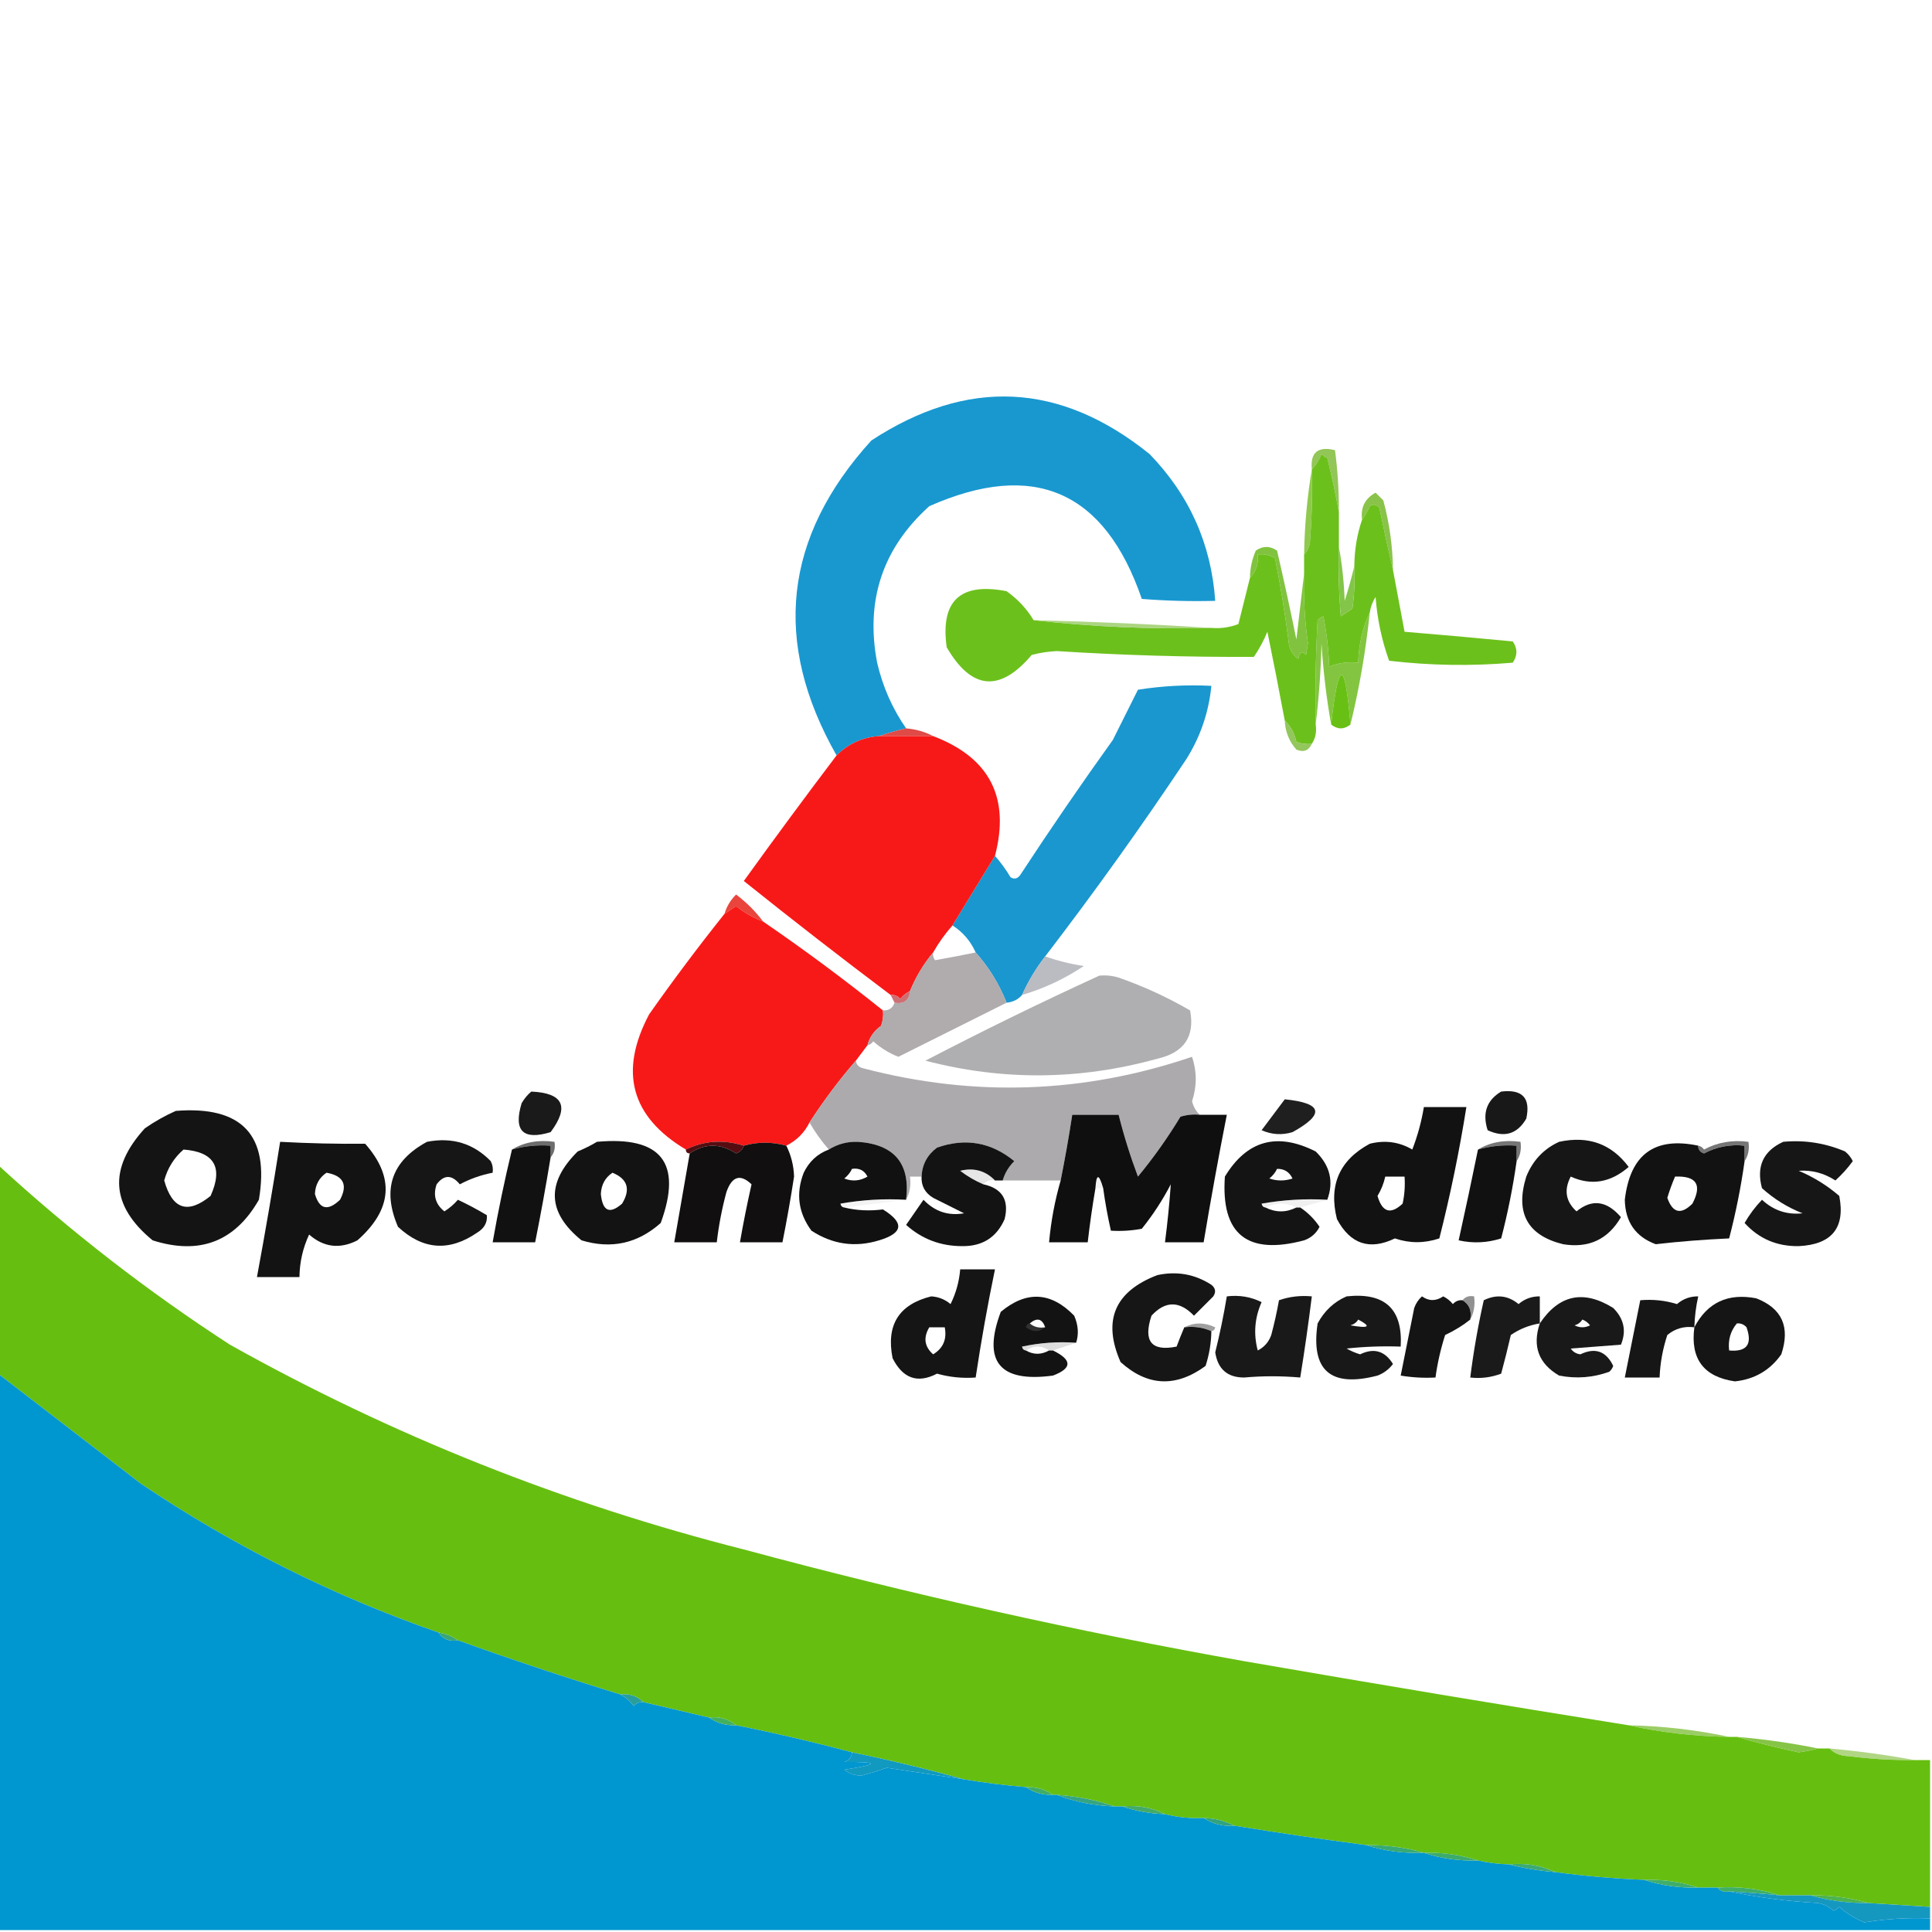 <?xml version="1.0" encoding="UTF-8"?>
<!DOCTYPE svg PUBLIC "-//W3C//DTD SVG 1.1//EN" "http://www.w3.org/Graphics/SVG/1.1/DTD/svg11.dtd">
<svg xmlns="http://www.w3.org/2000/svg" version="1.1" width="500px" height="500px" style="shape-rendering:geometricPrecision; text-rendering:geometricPrecision; image-rendering:optimizeQuality; fill-rule:evenodd; clip-rule:evenodd" xmlns:xlink="http://www.w3.org/1999/xlink">
<g><path style="opacity:1" fill="#1998d0" d="M 234.5,188.5 C 232.048,189.065 229.715,189.732 227.5,190.5C 223.199,190.818 219.532,192.485 216.5,195.5C 199.807,166.156 202.807,138.99 225.5,114C 250.39,97.723 274.39,98.889 297.5,117.5C 307.806,128.125 313.473,140.791 314.5,155.5C 308.158,155.666 301.825,155.5 295.5,155C 285.89,127.029 267.557,119.029 240.5,131C 228.43,141.875 223.93,155.375 227,171.5C 228.444,177.714 230.944,183.381 234.5,188.5 Z"/></g>
<g><path style="opacity:1" fill="#92c656" d="M 346.5,132.5 C 345.668,127.932 344.668,123.265 343.5,118.5C 342.914,118.291 342.414,117.957 342,117.5C 341.392,119.066 340.558,120.4 339.5,121.5C 339.062,117.092 341.062,115.425 345.5,116.5C 346.194,121.805 346.528,127.138 346.5,132.5 Z"/></g>
<g><path style="opacity:1" fill="#8ac34a" d="M 360.5,147.5 C 359.296,142.302 358.129,136.969 357,131.5C 356.282,130.549 355.449,130.383 354.5,131C 353.915,132.302 353.249,133.469 352.5,134.5C 352.079,131.343 353.245,129.01 356,127.5C 356.667,128.167 357.333,128.833 358,129.5C 359.594,135.399 360.428,141.399 360.5,147.5 Z"/></g>
<g><path style="opacity:1" fill="#8fc94d" d="M 339.5,121.5 C 339.666,127.842 339.5,134.175 339,140.5C 338.768,141.737 338.268,142.737 337.5,143.5C 337.626,135.972 338.293,128.639 339.5,121.5 Z"/></g>
<g><path style="opacity:1" fill="#81c33f" d="M 337.5,148.5 C 337.302,154.532 337.635,160.532 338.5,166.5C 338.333,167.5 338.167,168.5 338,169.5C 336.984,168.366 336.317,168.699 336,170.5C 334.474,169.455 333.641,167.955 333.5,166C 332.572,158.79 331.406,151.624 330,144.5C 328.644,143.62 327.144,143.286 325.5,143.5C 325.741,145.898 325.074,147.898 323.5,149.5C 323.523,147.073 324.023,144.74 325,142.5C 326.814,141.24 328.647,141.24 330.5,142.5C 332.272,150.129 333.939,157.796 335.5,165.5C 336.167,159.681 336.833,154.014 337.5,148.5 Z"/></g>
<g><path style="opacity:1" fill="#83c541" d="M 354.5,158.5 C 353.47,168.405 351.803,178.072 349.5,187.5C 348.079,170.417 346.413,170.417 344.5,187.5C 343.286,180.693 342.453,173.693 342,166.5C 341.829,173.679 341.329,180.679 340.5,187.5C 340.334,178.494 340.5,169.494 341,160.5C 341.414,160.043 341.914,159.709 342.5,159.5C 343.328,163.796 343.828,168.129 344,172.5C 346.381,171.565 348.881,171.232 351.5,171.5C 351.647,166.725 352.647,162.392 354.5,158.5 Z"/></g>
<g><path style="opacity:1" fill="#6cc01c" d="M 346.5,132.5 C 346.5,135.5 346.5,138.5 346.5,141.5C 346.334,147.509 346.501,153.509 347,159.5C 348,158.833 349,158.167 350,157.5C 350.499,153.848 350.665,150.182 350.5,146.5C 350.539,142.267 351.205,138.267 352.5,134.5C 353.249,133.469 353.915,132.302 354.5,131C 355.449,130.383 356.282,130.549 357,131.5C 358.129,136.969 359.296,142.302 360.5,147.5C 361.497,152.804 362.497,158.137 363.5,163.5C 372.841,164.267 382.175,165.1 391.5,166C 392.76,167.814 392.76,169.647 391.5,171.5C 380.862,172.421 370.196,172.254 359.5,171C 357.598,165.717 356.432,160.217 356,154.5C 355.209,155.745 354.709,157.078 354.5,158.5C 352.647,162.392 351.647,166.725 351.5,171.5C 348.881,171.232 346.381,171.565 344,172.5C 343.828,168.129 343.328,163.796 342.5,159.5C 341.914,159.709 341.414,160.043 341,160.5C 340.5,169.494 340.334,178.494 340.5,187.5C 340.784,189.415 340.451,191.081 339.5,192.5C 338.127,192.657 336.793,192.49 335.5,192C 335.011,189.791 334.011,187.958 332.5,186.5C 331.067,178.834 329.567,171.167 328,163.5C 327.054,165.788 325.887,167.955 324.5,170C 307.492,170.078 290.492,169.578 273.5,168.5C 271.291,168.604 269.124,168.937 267,169.5C 258.756,179.238 251.422,178.572 245,167.5C 243.336,155.499 248.503,150.666 260.5,153C 263.406,155.069 265.739,157.569 267.5,160.5C 282.63,162.233 297.963,162.9 313.5,162.5C 315.92,162.708 318.253,162.374 320.5,161.5C 321.505,157.466 322.505,153.466 323.5,149.5C 325.074,147.898 325.741,145.898 325.5,143.5C 327.144,143.286 328.644,143.62 330,144.5C 331.406,151.624 332.572,158.79 333.5,166C 333.641,167.955 334.474,169.455 336,170.5C 336.317,168.699 336.984,168.366 338,169.5C 338.167,168.5 338.333,167.5 338.5,166.5C 337.635,160.532 337.302,154.532 337.5,148.5C 337.5,146.833 337.5,145.167 337.5,143.5C 338.268,142.737 338.768,141.737 339,140.5C 339.5,134.175 339.666,127.842 339.5,121.5C 340.558,120.4 341.392,119.066 342,117.5C 342.414,117.957 342.914,118.291 343.5,118.5C 344.668,123.265 345.668,127.932 346.5,132.5 Z"/></g>
<g><path style="opacity:0.82" fill="#9acb67" d="M 267.5,160.5 C 283.003,160.878 298.336,161.545 313.5,162.5C 297.963,162.9 282.63,162.233 267.5,160.5 Z"/></g>
<g><path style="opacity:1" fill="#83c548" d="M 346.5,141.5 C 347.326,145.982 347.826,150.649 348,155.5C 348.973,152.421 349.806,149.421 350.5,146.5C 350.665,150.182 350.499,153.848 350,157.5C 349,158.167 348,158.833 347,159.5C 346.501,153.509 346.334,147.509 346.5,141.5 Z"/></g>
<g><path style="opacity:1" fill="#68c014" d="M 349.5,187.5 C 347.833,188.833 346.167,188.833 344.5,187.5C 346.413,170.417 348.079,170.417 349.5,187.5 Z"/></g>
<g><path style="opacity:1" fill="#1a97cf" d="M 270.5,247.5 C 268.11,250.566 266.11,253.9 264.5,257.5C 263.486,258.674 262.153,259.34 260.5,259.5C 258.582,254.657 255.916,250.323 252.5,246.5C 251.2,243.568 249.2,241.234 246.5,239.5C 250.198,233.48 253.865,227.48 257.5,221.5C 258.97,223.151 260.303,224.985 261.5,227C 262.449,227.617 263.282,227.451 264,226.5C 271.753,214.66 279.753,202.993 288,191.5C 290.167,187.167 292.333,182.833 294.5,178.5C 300.798,177.504 307.132,177.17 313.5,177.5C 312.834,184.331 310.667,190.664 307,196.5C 295.358,213.959 283.191,230.959 270.5,247.5 Z"/></g>
<g><path style="opacity:1" fill="#93c65c" d="M 332.5,186.5 C 334.011,187.958 335.011,189.791 335.5,192C 336.793,192.49 338.127,192.657 339.5,192.5C 338.686,194.273 337.352,194.773 335.5,194C 333.623,191.874 332.623,189.374 332.5,186.5 Z"/></g>
<g><path style="opacity:1" fill="#e04a47" d="M 234.5,188.5 C 237.067,188.721 239.401,189.388 241.5,190.5C 236.833,190.5 232.167,190.5 227.5,190.5C 229.715,189.732 232.048,189.065 234.5,188.5 Z"/></g>
<g><path style="opacity:1" fill="#f71918" d="M 227.5,190.5 C 232.167,190.5 236.833,190.5 241.5,190.5C 256.116,196.065 261.449,206.398 257.5,221.5C 253.865,227.48 250.198,233.48 246.5,239.5C 244.588,241.657 242.921,243.991 241.5,246.5C 239,249.494 237,252.827 235.5,256.5C 234.542,256.953 233.708,257.619 233,258.5C 232.329,257.748 231.496,257.414 230.5,257.5C 217.709,247.882 205.042,238.048 192.5,228C 200.387,217.048 208.387,206.215 216.5,195.5C 219.532,192.485 223.199,190.818 227.5,190.5 Z"/></g>
<g><path style="opacity:1" fill="#e9453c" d="M 197.5,238.5 C 194.966,237.542 192.633,236.208 190.5,234.5C 189.482,235.193 188.482,235.859 187.5,236.5C 188.048,234.606 189.048,232.94 190.5,231.5C 193.236,233.569 195.569,235.903 197.5,238.5 Z"/></g>
<g><path style="opacity:1" fill="#f71918" d="M 197.5,238.5 C 208.097,245.757 218.43,253.423 228.5,261.5C 228.657,262.873 228.49,264.207 228,265.5C 226.198,266.789 225.031,268.456 224.5,270.5C 223.5,271.833 222.5,273.167 221.5,274.5C 217.147,279.527 213.147,284.86 209.5,290.5C 208.167,293.167 206.167,295.167 203.5,296.5C 199.771,295.479 196.104,295.479 192.5,296.5C 187.241,294.85 182.241,295.183 177.5,297.5C 163.292,289.014 160.126,277.348 168,262.5C 174.277,253.586 180.777,244.92 187.5,236.5C 188.482,235.859 189.482,235.193 190.5,234.5C 192.633,236.208 194.966,237.542 197.5,238.5 Z"/></g>
<g><path style="opacity:0.996" fill="#b0abad" d="M 241.5,246.5 C 241.369,247.239 241.536,247.906 242,248.5C 245.603,247.865 249.103,247.198 252.5,246.5C 255.916,250.323 258.582,254.657 260.5,259.5C 251.259,264.121 241.925,268.787 232.5,273.5C 230.082,272.543 227.916,271.209 226,269.5C 225.617,270.056 225.117,270.389 224.5,270.5C 225.031,268.456 226.198,266.789 228,265.5C 228.49,264.207 228.657,262.873 228.5,261.5C 230.027,261.573 231.027,260.906 231.5,259.5C 233.973,259.912 235.306,258.912 235.5,256.5C 237,252.827 239,249.494 241.5,246.5 Z"/></g>
<g><path style="opacity:0.825" fill="#acafb4" d="M 270.5,247.5 C 273.628,248.632 276.962,249.465 280.5,250C 275.537,253.315 270.204,255.815 264.5,257.5C 266.11,253.9 268.11,250.566 270.5,247.5 Z"/></g>
<g><path style="opacity:0.997" fill="#afaeb0" d="M 284.5,252.5 C 286.199,252.34 287.866,252.506 289.5,253C 295.972,255.264 302.139,258.097 308,261.5C 309.274,268.257 306.441,272.424 299.5,274C 279.465,279.555 259.465,279.722 239.5,274.5C 254.321,266.783 269.321,259.45 284.5,252.5 Z"/></g>
<g><path style="opacity:1" fill="#ce6f74" d="M 235.5,256.5 C 235.306,258.912 233.973,259.912 231.5,259.5C 231.167,258.833 230.833,258.167 230.5,257.5C 231.496,257.414 232.329,257.748 233,258.5C 233.708,257.619 234.542,256.953 235.5,256.5 Z"/></g>
<g><path style="opacity:0.999" fill="#adaaad" d="M 310.5,288.5 C 308.801,288.34 307.134,288.506 305.5,289C 302.189,294.468 298.523,299.635 294.5,304.5C 292.52,299.241 290.853,293.907 289.5,288.5C 285.5,288.5 281.5,288.5 277.5,288.5C 276.628,294.191 275.628,299.858 274.5,305.5C 269.5,305.5 264.5,305.5 259.5,305.5C 260.048,303.606 261.048,301.94 262.5,300.5C 256.502,295.592 249.835,294.425 242.5,297C 239.976,298.883 238.642,301.383 238.5,304.5C 237.5,304.5 236.5,304.5 235.5,304.5C 235.795,306.735 235.461,308.735 234.5,310.5C 235.654,301.149 231.487,296.149 222,295.5C 219.256,295.41 216.756,296.077 214.5,297.5C 212.576,295.305 210.909,292.972 209.5,290.5C 213.147,284.86 217.147,279.527 221.5,274.5C 221.62,275.586 222.287,276.253 223.5,276.5C 252.192,283.999 280.525,282.999 308.5,273.5C 309.775,277.325 309.775,281.158 308.5,285C 308.862,286.434 309.528,287.601 310.5,288.5 Z"/></g>
<g><path style="opacity:0.998" fill="#1a1a1a" d="M 137.5,282.5 C 145.767,282.866 147.433,286.366 142.5,293C 135.333,295.167 132.833,292.667 135,285.5C 135.698,284.309 136.531,283.309 137.5,282.5 Z"/></g>
<g><path style="opacity:1" fill="#181818" d="M 388.5,282.5 C 394,281.831 396.167,284.165 395,289.5C 392.675,293.51 389.341,294.51 385,292.5C 383.581,288.082 384.748,284.749 388.5,282.5 Z"/></g>
<g><path style="opacity:0.999" fill="#1f1f1f" d="M 332.5,284.5 C 342.29,285.487 342.956,288.32 334.5,293C 331.773,293.818 329.106,293.652 326.5,292.5C 328.509,289.804 330.509,287.137 332.5,284.5 Z"/></g>
<g><path style="opacity:0.999" fill="#121212" d="M 368.5,286.5 C 372.167,286.5 375.833,286.5 379.5,286.5C 377.679,297.938 375.346,309.272 372.5,320.5C 368.62,321.795 364.786,321.795 361,320.5C 354.465,323.655 349.465,321.989 346,315.5C 343.805,306.736 346.639,300.236 354.5,296C 358.444,295.01 362.111,295.51 365.5,297.5C 366.88,293.931 367.88,290.264 368.5,286.5 Z M 358.5,304.5 C 360.167,304.5 361.833,304.5 363.5,304.5C 363.663,306.857 363.497,309.19 363,311.5C 359.882,314.407 357.715,313.74 356.5,309.5C 357.456,307.925 358.123,306.258 358.5,304.5 Z"/></g>
<g><path style="opacity:1" fill="#141414" d="M 45.5,287.5 C 62.65,286.144 69.817,293.81 67,310.5C 60.784,321.358 51.618,324.858 39.5,321C 28.646,312.082 27.98,302.416 37.5,292C 40.099,290.205 42.766,288.705 45.5,287.5 Z M 47.5,297.5 C 55.478,298.117 57.812,302.117 54.5,309.5C 48.583,314.31 44.583,312.976 42.5,305.5C 43.371,302.304 45.038,299.637 47.5,297.5 Z"/></g>
<g><path style="opacity:1" fill="#0f0f0f" d="M 310.5,288.5 C 312.833,288.5 315.167,288.5 317.5,288.5C 315.341,299.47 313.341,310.47 311.5,321.5C 308.167,321.5 304.833,321.5 301.5,321.5C 302.15,316.463 302.65,311.463 303,306.5C 300.873,310.589 298.373,314.423 295.5,318C 292.854,318.497 290.187,318.664 287.5,318.5C 286.674,314.864 286.008,311.197 285.5,307.5C 284.404,303.711 283.737,303.711 283.5,307.5C 282.704,312.147 282.037,316.814 281.5,321.5C 278.167,321.5 274.833,321.5 271.5,321.5C 271.992,316.041 272.992,310.708 274.5,305.5C 275.628,299.858 276.628,294.191 277.5,288.5C 281.5,288.5 285.5,288.5 289.5,288.5C 290.853,293.907 292.52,299.241 294.5,304.5C 298.523,299.635 302.189,294.468 305.5,289C 307.134,288.506 308.801,288.34 310.5,288.5 Z"/></g>
<g><path style="opacity:1" fill="#131313" d="M 72.5,295.5 C 79.925,295.902 87.258,296.069 94.5,296C 102.187,304.692 101.521,313.026 92.5,321C 87.951,323.317 83.785,322.817 80,319.5C 78.378,322.987 77.545,326.654 77.5,330.5C 73.833,330.5 70.167,330.5 66.5,330.5C 68.658,318.866 70.658,307.199 72.5,295.5 Z M 84.5,303.5 C 88.89,304.279 90.056,306.613 88,310.5C 84.841,313.501 82.674,313.001 81.5,309C 81.613,306.601 82.613,304.768 84.5,303.5 Z"/></g>
<g><path style="opacity:1" fill="#161616" d="M 110.5,295.5 C 117.016,294.237 122.516,295.904 127,300.5C 127.483,301.448 127.649,302.448 127.5,303.5C 124.523,304.071 121.69,305.071 119,306.5C 116.916,303.967 114.916,303.967 113,306.5C 112.031,309.328 112.697,311.662 115,313.5C 116.314,312.687 117.481,311.687 118.5,310.5C 121.079,311.706 123.579,313.039 126,314.5C 126.163,316.387 125.329,317.887 123.5,319C 116.262,323.982 109.429,323.482 103,317.5C 98.829,307.821 101.329,300.488 110.5,295.5 Z"/></g>
<g><path style="opacity:0.808" fill="#4a4a4a" d="M 142.5,299.5 C 142.5,298.5 142.5,297.5 142.5,296.5C 139.061,296.253 135.728,296.586 132.5,297.5C 135.684,295.586 139.351,294.92 143.5,295.5C 143.768,297.099 143.434,298.432 142.5,299.5 Z"/></g>
<g><path style="opacity:0.999" fill="#131313" d="M 154.5,295.5 C 171.16,293.978 176.66,300.978 171,316.5C 165.025,321.829 158.191,323.329 150.5,321C 141.63,313.804 141.297,306.137 149.5,298C 151.315,297.243 152.981,296.41 154.5,295.5 Z M 158.5,303.5 C 162.422,305.101 163.255,307.768 161,311.5C 157.775,314.313 155.942,313.48 155.5,309C 155.613,306.601 156.613,304.768 158.5,303.5 Z"/></g>
<g><path style="opacity:1" fill="#560d12" d="M 192.5,296.5 C 192.189,297.478 191.522,298.145 190.5,298.5C 186.427,295.86 182.427,295.86 178.5,298.5C 177.833,298.5 177.5,298.167 177.5,297.5C 182.241,295.183 187.241,294.85 192.5,296.5 Z"/></g>
<g><path style="opacity:1" fill="#111111" d="M 234.5,310.5 C 228.794,310.171 223.128,310.505 217.5,311.5C 217.624,312.107 217.957,312.44 218.5,312.5C 221.675,313.276 225.008,313.443 228.5,313C 234.1,316.457 233.767,319.123 227.5,321C 221.309,322.897 215.476,322.064 210,318.5C 206.591,313.863 205.924,308.863 208,303.5C 209.406,300.591 211.572,298.591 214.5,297.5C 216.756,296.077 219.256,295.41 222,295.5C 231.487,296.149 235.654,301.149 234.5,310.5 Z M 220.5,302.5 C 222.346,302.222 223.68,302.889 224.5,304.5C 222.579,305.641 220.579,305.808 218.5,305C 219.381,304.292 220.047,303.458 220.5,302.5 Z"/></g>
<g><path style="opacity:1" fill="#131313" d="M 259.5,305.5 C 258.833,305.5 258.167,305.5 257.5,305.5C 255.034,302.969 252.034,302.136 248.5,303C 250.364,304.431 252.364,305.597 254.5,306.5C 259.369,307.562 261.202,310.562 260,315.5C 257.924,320.229 254.257,322.562 249,322.5C 243.419,322.496 238.586,320.663 234.5,317C 236,314.833 237.5,312.667 239,310.5C 241.912,313.544 245.412,314.711 249.5,314C 246.869,312.673 244.202,311.34 241.5,310C 239.393,308.736 238.393,306.903 238.5,304.5C 238.642,301.383 239.976,298.883 242.5,297C 249.835,294.425 256.502,295.592 262.5,300.5C 261.048,301.94 260.048,303.606 259.5,305.5 Z"/></g>
<g><path style="opacity:1" fill="#141414" d="M 343.5,310.5 C 337.794,310.171 332.128,310.505 326.5,311.5C 326.624,312.107 326.957,312.44 327.5,312.5C 330.167,313.833 332.833,313.833 335.5,312.5C 335.833,312.5 336.167,312.5 336.5,312.5C 338.479,313.812 340.145,315.479 341.5,317.5C 340.636,319.197 339.303,320.363 337.5,321C 322.774,324.923 315.941,319.423 317,304.5C 322.689,295.116 330.522,292.95 340.5,298C 344.225,301.642 345.225,305.809 343.5,310.5 Z M 330.5,302.5 C 332.359,302.461 333.692,303.294 334.5,305C 332.5,305.667 330.5,305.667 328.5,305C 329.381,304.292 330.047,303.458 330.5,302.5 Z"/></g>
<g><path style="opacity:0.758" fill="#4b4b4b" d="M 392.5,300.5 C 392.5,299.167 392.5,297.833 392.5,296.5C 389.061,296.253 385.728,296.586 382.5,297.5C 385.684,295.586 389.351,294.92 393.5,295.5C 393.784,297.415 393.451,299.081 392.5,300.5 Z"/></g>
<g><path style="opacity:1" fill="#161616" d="M 403.5,295.5 C 411.051,293.863 417.051,296.03 421.5,302C 416.809,306.075 411.809,306.909 406.5,304.5C 404.699,307.952 405.199,310.952 408,313.5C 411.997,310.229 415.83,310.729 419.5,315C 416.163,320.76 411.163,323.093 404.5,322C 395.26,319.698 392.093,313.865 395,304.5C 396.688,300.315 399.521,297.315 403.5,295.5 Z"/></g>
<g><path style="opacity:1" fill="#121212" d="M 439.5,296.5 C 439.47,297.497 439.97,298.164 441,298.5C 444.276,296.773 447.776,296.106 451.5,296.5C 451.5,297.833 451.5,299.167 451.5,300.5C 450.551,307.243 449.218,313.91 447.5,320.5C 440.959,320.797 434.626,321.297 428.5,322C 423.27,320.065 420.603,316.232 420.5,310.5C 421.866,298.775 428.199,294.109 439.5,296.5 Z M 433.5,304.5 C 439.053,304.276 440.553,306.609 438,311.5C 435.048,314.442 432.881,313.942 431.5,310C 432.077,308.1 432.744,306.267 433.5,304.5 Z"/></g>
<g><path style="opacity:0.757" fill="#4b4b4b" d="M 451.5,300.5 C 451.5,299.167 451.5,297.833 451.5,296.5C 447.776,296.106 444.276,296.773 441,298.5C 439.97,298.164 439.47,297.497 439.5,296.5C 440.117,296.611 440.617,296.944 441,297.5C 444.494,295.623 448.327,294.956 452.5,295.5C 452.784,297.415 452.451,299.081 451.5,300.5 Z"/></g>
<g><path style="opacity:0.999" fill="#161616" d="M 461.5,295.5 C 467.072,294.99 472.405,295.823 477.5,298C 478.357,298.689 479.023,299.522 479.5,300.5C 478.162,302.337 476.662,304.003 475,305.5C 472.046,303.592 468.88,302.758 465.5,303C 469.342,304.614 472.842,306.781 476,309.5C 477.603,317.745 474.103,322.079 465.5,322.5C 459.853,322.577 455.187,320.577 451.5,316.5C 452.757,314.321 454.257,312.321 456,310.5C 458.994,313.276 462.494,314.442 466.5,314C 462.614,312.473 459.114,310.306 456,307.5C 454.486,301.877 456.319,297.877 461.5,295.5 Z"/></g>
<g><path style="opacity:0.999" fill="#111111" d="M 142.5,299.5 C 141.295,306.858 139.962,314.191 138.5,321.5C 134.833,321.5 131.167,321.5 127.5,321.5C 128.912,313.44 130.579,305.44 132.5,297.5C 135.728,296.586 139.061,296.253 142.5,296.5C 142.5,297.5 142.5,298.5 142.5,299.5 Z"/></g>
<g><path style="opacity:0.999" fill="#110f0f" d="M 203.5,296.5 C 204.743,298.997 205.41,301.664 205.5,304.5C 204.626,310.202 203.626,315.869 202.5,321.5C 198.833,321.5 195.167,321.5 191.5,321.5C 192.372,316.474 193.372,311.474 194.5,306.5C 191.598,303.738 189.431,304.405 188,308.5C 186.843,312.782 186.01,317.116 185.5,321.5C 181.833,321.5 178.167,321.5 174.5,321.5C 175.834,313.826 177.167,306.16 178.5,298.5C 182.427,295.86 186.427,295.86 190.5,298.5C 191.522,298.145 192.189,297.478 192.5,296.5C 196.104,295.479 199.771,295.479 203.5,296.5 Z"/></g>
<g><path style="opacity:0.999" fill="#111111" d="M 392.5,300.5 C 391.551,307.243 390.218,313.91 388.5,320.5C 384.878,321.659 381.211,321.825 377.5,321C 379.227,313.201 380.893,305.367 382.5,297.5C 385.728,296.586 389.061,296.253 392.5,296.5C 392.5,297.833 392.5,299.167 392.5,300.5 Z"/></g>
<g><path style="opacity:0.268" fill="#a1a1a1" d="M 257.5,305.5 C 256.209,305.263 255.209,305.596 254.5,306.5C 252.364,305.597 250.364,304.431 248.5,303C 252.034,302.136 255.034,302.969 257.5,305.5 Z"/></g>
<g><path style="opacity:0.169" fill="#bcbcbc" d="M 285.5,307.5 C 284.833,307.5 284.167,307.5 283.5,307.5C 283.737,303.711 284.404,303.711 285.5,307.5 Z"/></g>
<g><path style="opacity:0.121" fill="#a3a3a3" d="M 234.5,310.5 C 229.167,311.167 223.833,311.833 218.5,312.5C 217.957,312.44 217.624,312.107 217.5,311.5C 223.128,310.505 228.794,310.171 234.5,310.5 Z"/></g>
<g><path style="opacity:0.159" fill="#a1a1a1" d="M 343.5,310.5 C 341.167,311.167 338.833,311.833 336.5,312.5C 336.167,312.5 335.833,312.5 335.5,312.5C 332.833,311.167 330.167,311.167 327.5,312.5C 326.957,312.44 326.624,312.107 326.5,311.5C 332.128,310.505 337.794,310.171 343.5,310.5 Z"/></g>
<g><path style="opacity:1" fill="#66bf10" d="M -0.5,301.5 C 18.205,318.684 38.205,334.184 59.5,348C 101.45,371.469 145.784,389.136 192.5,401C 235.413,412.562 278.747,422.228 322.5,430C 355.604,435.74 388.604,441.24 421.5,446.5C 429.929,448.363 438.595,449.363 447.5,449.5C 448.167,449.5 448.833,449.5 449.5,449.5C 454.677,450.994 460.011,452.327 465.5,453.5C 467.207,453.272 468.874,452.938 470.5,452.5C 471.5,452.5 472.5,452.5 473.5,452.5C 474.694,453.777 476.36,454.444 478.5,454.5C 484.146,455.221 489.813,455.554 495.5,455.5C 496.833,455.5 498.167,455.5 499.5,455.5C 499.5,468.167 499.5,480.833 499.5,493.5C 494.167,493.167 488.833,492.833 483.5,492.5C 478.731,491.111 473.731,490.444 468.5,490.5C 465.833,490.5 463.167,490.5 460.5,490.5C 455.432,488.822 450.098,488.156 444.5,488.5C 442.833,488.5 441.167,488.5 439.5,488.5C 435.081,487.028 430.414,486.362 425.5,486.5C 417.792,486.193 410.125,485.526 402.5,484.5C 398.817,482.75 394.817,482.083 390.5,482.5C 387.794,482.425 385.127,482.092 382.5,481.5C 378.081,480.028 373.414,479.362 368.5,479.5C 363.731,478.111 358.731,477.444 353.5,477.5C 342.14,475.997 330.807,474.33 319.5,472.5C 317.095,471.232 314.428,470.565 311.5,470.5C 308.098,470.658 304.764,470.324 301.5,469.5C 298.155,467.783 294.489,467.116 290.5,467.5C 289.833,467.5 289.167,467.5 288.5,467.5C 283.752,465.862 278.752,464.862 273.5,464.5C 273.167,464.5 272.833,464.5 272.5,464.5C 270.485,463.076 268.152,462.41 265.5,462.5C 260.137,462.051 254.804,461.384 249.5,460.5C 240.018,457.856 230.352,455.523 220.5,453.5C 210.463,450.822 200.463,448.489 190.5,446.5C 188.562,444.837 186.228,444.171 183.5,444.5C 177.835,443.168 172.169,441.834 166.5,440.5C 164.898,438.926 162.898,438.259 160.5,438.5C 146.303,434.125 132.303,429.458 118.5,424.5C 117.07,423.463 115.403,422.796 113.5,422.5C 86.213,413.009 60.547,400.175 36.5,384C 24.137,374.491 11.803,364.991 -0.5,355.5C -0.5,337.5 -0.5,319.5 -0.5,301.5 Z"/></g>
<g><path style="opacity:0.999" fill="#151515" d="M 248.5,328.5 C 251.5,328.5 254.5,328.5 257.5,328.5C 255.576,337.785 253.91,347.118 252.5,356.5C 249.091,356.751 245.758,356.417 242.5,355.5C 237.498,358.11 233.665,356.776 231,351.5C 229.289,342.908 232.623,337.575 241,335.5C 242.895,335.615 244.562,336.282 246,337.5C 247.396,334.702 248.23,331.702 248.5,328.5 Z M 240.5,343.5 C 241.833,343.5 243.167,343.5 244.5,343.5C 245.093,346.596 244.093,348.929 241.5,350.5C 239.239,348.516 238.906,346.183 240.5,343.5 Z"/></g>
<g><path style="opacity:0.999" fill="#161616" d="M 306.5,343.5 C 309.059,343.198 311.393,343.532 313.5,344.5C 313.453,347.568 312.953,350.568 312,353.5C 304.308,359.129 296.975,358.796 290,352.5C 285.288,341.751 288.454,334.251 299.5,330C 304.561,328.911 309.228,329.744 313.5,332.5C 314.583,333.365 314.749,334.365 314,335.5C 312.333,337.167 310.667,338.833 309,340.5C 305.254,336.607 301.588,336.607 298,340.5C 295.817,347.134 297.984,349.801 304.5,348.5C 305.17,346.709 305.837,345.042 306.5,343.5 Z"/></g>
<g><path style="opacity:0.999" fill="#131313" d="M 278.5,347.5 C 273.786,347.173 269.12,347.507 264.5,348.5C 264.624,349.107 264.957,349.44 265.5,349.5C 267.451,350.641 269.451,350.641 271.5,349.5C 271.833,349.5 272.167,349.5 272.5,349.5C 277.509,351.941 277.509,354.108 272.5,356C 258.683,357.862 254.183,352.362 259,339.5C 265.658,333.976 271.991,334.309 278,340.5C 279.06,342.95 279.227,345.283 278.5,347.5 Z M 270.5,343.5 C 268.901,343.768 267.568,343.434 266.5,342.5C 268.375,340.922 269.708,341.255 270.5,343.5 Z"/></g>
<g><path style="opacity:0.999" fill="#191919" d="M 317.5,335.5 C 320.722,335.108 323.722,335.608 326.5,337C 324.705,341.06 324.372,345.227 325.5,349.5C 327.197,348.636 328.363,347.303 329,345.5C 329.794,342.529 330.461,339.529 331,336.5C 333.719,335.556 336.552,335.223 339.5,335.5C 338.63,342.518 337.63,349.518 336.5,356.5C 331.579,356.073 326.745,356.073 322,356.5C 317.675,356.511 315.175,354.345 314.5,350C 315.694,345.196 316.694,340.363 317.5,335.5 Z"/></g>
<g><path style="opacity:0.999" fill="#181818" d="M 348.5,335.5 C 358.405,334.423 363.071,338.756 362.5,348.5C 357.821,348.334 353.155,348.501 348.5,349C 349.609,349.638 350.775,350.138 352,350.5C 355.568,348.768 358.401,349.601 360.5,353C 359.449,354.385 358.116,355.385 356.5,356C 344.35,359.174 339.184,354.674 341,342.5C 342.767,339.228 345.267,336.895 348.5,335.5 Z M 351.5,341.5 C 354.99,343.336 354.323,343.836 349.5,343C 350.416,342.722 351.082,342.222 351.5,341.5 Z"/></g>
<g><path style="opacity:0.998" fill="#141414" d="M 378.5,336.5 C 380.256,337.552 380.923,339.219 380.5,341.5C 378.592,343.024 376.425,344.357 374,345.5C 372.846,349.104 372.013,352.771 371.5,356.5C 368.482,356.665 365.482,356.498 362.5,356C 363.658,350.209 364.825,344.376 366,338.5C 366.419,337.328 367.085,336.328 368,335.5C 369.796,336.767 371.629,336.767 373.5,335.5C 374.478,335.977 375.311,336.643 376,337.5C 376.671,336.748 377.504,336.414 378.5,336.5 Z"/></g>
<g><path style="opacity:0.998" fill="#1a1a1a" d="M 398.5,342.5 C 395.755,342.945 393.255,343.945 391,345.5C 390.229,348.859 389.395,352.192 388.5,355.5C 385.914,356.48 383.247,356.813 380.5,356.5C 381.344,349.787 382.511,343.12 384,336.5C 387.275,334.909 390.275,335.242 393,337.5C 394.584,336.139 396.418,335.472 398.5,335.5C 398.5,337.833 398.5,340.167 398.5,342.5 Z"/></g>
<g><path style="opacity:0.999" fill="#191919" d="M 398.5,342.5 C 403.485,335.056 409.818,333.723 417.5,338.5C 420.291,341.29 420.958,344.457 419.5,348C 415.167,348.333 410.833,348.667 406.5,349C 407.108,349.87 407.941,350.37 409,350.5C 412.825,348.665 415.659,349.665 417.5,353.5C 417.291,354.086 416.957,354.586 416.5,355C 412.289,356.534 407.956,356.867 403.5,356C 398.187,352.897 396.52,348.397 398.5,342.5 Z M 409.5,341.5 C 410.289,341.783 410.956,342.283 411.5,343C 410.167,343.667 408.833,343.667 407.5,343C 408.416,342.722 409.082,342.222 409.5,341.5 Z"/></g>
<g><path style="opacity:0.997" fill="#161616" d="M 438.5,343.5 C 435.843,343.162 433.51,343.829 431.5,345.5C 430.319,349.072 429.652,352.738 429.5,356.5C 426.5,356.5 423.5,356.5 420.5,356.5C 421.833,349.833 423.167,343.167 424.5,336.5C 427.777,336.216 430.943,336.549 434,337.5C 435.584,336.139 437.418,335.472 439.5,335.5C 438.908,338.127 438.575,340.794 438.5,343.5 Z"/></g>
<g><path style="opacity:0.999" fill="#151515" d="M 438.5,343.5 C 441.841,337.094 447.175,334.594 454.5,336C 461.187,338.581 463.354,343.414 461,350.5C 458.098,354.621 454.098,356.954 449,357.5C 440.911,356.336 437.411,351.669 438.5,343.5 Z M 449.5,342.5 C 450.496,342.414 451.329,342.748 452,343.5C 453.568,347.917 452.068,349.917 447.5,349.5C 447.185,346.789 447.852,344.456 449.5,342.5 Z"/></g>
<g><path style="opacity:0.678" fill="#5d5d5d" d="M 378.5,336.5 C 379.209,335.596 380.209,335.263 381.5,335.5C 381.795,337.735 381.461,339.735 380.5,341.5C 380.923,339.219 380.256,337.552 378.5,336.5 Z"/></g>
<g><path style="opacity:0.589" fill="#5d5d5d" d="M 306.5,343.5 C 309.024,342.2 311.691,342.2 314.5,343.5C 314.376,344.107 314.043,344.44 313.5,344.5C 311.393,343.532 309.059,343.198 306.5,343.5 Z"/></g>
<g><path style="opacity:0.255" fill="#8c8c8c" d="M 266.5,342.5 C 267.568,343.434 268.901,343.768 270.5,343.5C 268.965,344.788 267.299,344.788 265.5,343.5C 265.624,342.893 265.957,342.56 266.5,342.5 Z"/></g>
<g><path style="opacity:0.296" fill="#8e8e8e" d="M 278.5,347.5 C 276.5,348.167 274.5,348.833 272.5,349.5C 272.167,349.5 271.833,349.5 271.5,349.5C 269.5,348.167 267.5,348.167 265.5,349.5C 264.957,349.44 264.624,349.107 264.5,348.5C 269.12,347.507 273.786,347.173 278.5,347.5 Z"/></g>
<g><path style="opacity:1" fill="#0096d0" d="M -0.5,355.5 C 11.803,364.991 24.137,374.491 36.5,384C 60.547,400.175 86.213,413.009 113.5,422.5C 114.635,424.213 116.302,424.88 118.5,424.5C 132.303,429.458 146.303,434.125 160.5,438.5C 161.848,439.186 163.015,440.186 164,441.5C 164.671,440.748 165.504,440.414 166.5,440.5C 172.169,441.834 177.835,443.168 183.5,444.5C 185.515,445.924 187.848,446.59 190.5,446.5C 200.463,448.489 210.463,450.822 220.5,453.5C 220.423,454.75 219.756,455.583 218.5,456C 227.664,455.923 227.664,456.59 218.5,458C 219.772,459.046 221.272,459.546 223,459.5C 225.194,458.921 227.36,458.254 229.5,457.5C 236.183,458.506 242.85,459.506 249.5,460.5C 254.804,461.384 260.137,462.051 265.5,462.5C 267.515,463.924 269.848,464.59 272.5,464.5C 272.833,464.5 273.167,464.5 273.5,464.5C 278.205,466.322 283.205,467.322 288.5,467.5C 289.167,467.5 289.833,467.5 290.5,467.5C 293.946,468.687 297.613,469.354 301.5,469.5C 304.764,470.324 308.098,470.658 311.5,470.5C 313.838,472.04 316.505,472.706 319.5,472.5C 330.807,474.33 342.14,475.997 353.5,477.5C 358.25,479.031 363.25,479.698 368.5,479.5C 372.919,480.972 377.586,481.638 382.5,481.5C 385.127,482.092 387.794,482.425 390.5,482.5C 394.316,483.482 398.316,484.149 402.5,484.5C 410.125,485.526 417.792,486.193 425.5,486.5C 429.919,487.972 434.586,488.638 439.5,488.5C 441.167,488.5 442.833,488.5 444.5,488.5C 445.209,489.404 446.209,489.737 447.5,489.5C 454.944,491.072 462.611,492.072 470.5,492.5C 472.044,492.79 473.377,493.456 474.5,494.5C 475.086,494.291 475.586,493.957 476,493.5C 477.879,495.195 480.046,496.528 482.5,497.5C 488.125,496.592 493.792,496.258 499.5,496.5C 499.5,497.5 499.5,498.5 499.5,499.5C 332.833,499.5 166.167,499.5 -0.5,499.5C -0.5,451.5 -0.5,403.5 -0.5,355.5 Z"/></g>
<g><path style="opacity:1" fill="#3ba676" d="M 113.5,422.5 C 115.403,422.796 117.07,423.463 118.5,424.5C 116.302,424.88 114.635,424.213 113.5,422.5 Z"/></g>
<g><path style="opacity:1" fill="#2a9e9b" d="M 160.5,438.5 C 162.898,438.259 164.898,438.926 166.5,440.5C 165.504,440.414 164.671,440.748 164,441.5C 163.015,440.186 161.848,439.186 160.5,438.5 Z"/></g>
<g><path style="opacity:1" fill="#44b05f" d="M 183.5,444.5 C 186.228,444.171 188.562,444.837 190.5,446.5C 187.848,446.59 185.515,445.924 183.5,444.5 Z"/></g>
<g><path style="opacity:0.824" fill="#85c244" d="M 421.5,446.5 C 430.397,446.697 439.064,447.697 447.5,449.5C 438.595,449.363 429.929,448.363 421.5,446.5 Z"/></g>
<g><path style="opacity:1" fill="#86c447" d="M 449.5,449.5 C 456.692,450.105 463.692,451.105 470.5,452.5C 468.874,452.938 467.207,453.272 465.5,453.5C 460.011,452.327 454.677,450.994 449.5,449.5 Z"/></g>
<g><path style="opacity:0.702" fill="#8fc550" d="M 473.5,452.5 C 481.013,453.188 488.346,454.188 495.5,455.5C 489.813,455.554 484.146,455.221 478.5,454.5C 476.36,454.444 474.694,453.777 473.5,452.5 Z"/></g>
<g><path style="opacity:1" fill="#1199c0" d="M 220.5,453.5 C 230.352,455.523 240.018,457.856 249.5,460.5C 242.85,459.506 236.183,458.506 229.5,457.5C 227.36,458.254 225.194,458.921 223,459.5C 221.272,459.546 219.772,459.046 218.5,458C 227.664,456.59 227.664,455.923 218.5,456C 219.756,455.583 220.423,454.75 220.5,453.5 Z"/></g>
<g><path style="opacity:1" fill="#3fad67" d="M 265.5,462.5 C 268.152,462.41 270.485,463.076 272.5,464.5C 269.848,464.59 267.515,463.924 265.5,462.5 Z"/></g>
<g><path style="opacity:1" fill="#35a581" d="M 273.5,464.5 C 278.752,464.862 283.752,465.862 288.5,467.5C 283.205,467.322 278.205,466.322 273.5,464.5 Z"/></g>
<g><path style="opacity:1" fill="#44aa68" d="M 290.5,467.5 C 294.489,467.116 298.155,467.783 301.5,469.5C 297.613,469.354 293.946,468.687 290.5,467.5 Z"/></g>
<g><path style="opacity:1" fill="#32a37e" d="M 311.5,470.5 C 314.428,470.565 317.095,471.232 319.5,472.5C 316.505,472.706 313.838,472.04 311.5,470.5 Z"/></g>
<g><path style="opacity:1" fill="#38aa73" d="M 353.5,477.5 C 358.731,477.444 363.731,478.111 368.5,479.5C 363.25,479.698 358.25,479.031 353.5,477.5 Z"/></g>
<g><path style="opacity:1" fill="#3dab6a" d="M 368.5,479.5 C 373.414,479.362 378.081,480.028 382.5,481.5C 377.586,481.638 372.919,480.972 368.5,479.5 Z"/></g>
<g><path style="opacity:1" fill="#3caa72" d="M 390.5,482.5 C 394.817,482.083 398.817,482.75 402.5,484.5C 398.316,484.149 394.316,483.482 390.5,482.5 Z"/></g>
<g><path style="opacity:1" fill="#3fae6b" d="M 425.5,486.5 C 430.414,486.362 435.081,487.028 439.5,488.5C 434.586,488.638 429.919,487.972 425.5,486.5 Z"/></g>
<g><path style="opacity:1" fill="#3faf66" d="M 444.5,488.5 C 450.098,488.156 455.432,488.822 460.5,490.5C 456.176,490.073 451.842,489.739 447.5,489.5C 446.209,489.737 445.209,489.404 444.5,488.5 Z"/></g>
<g><path style="opacity:1" fill="#4cb34f" d="M 468.5,490.5 C 473.731,490.444 478.731,491.111 483.5,492.5C 478.269,492.556 473.269,491.889 468.5,490.5 Z"/></g>
<g><path style="opacity:1" fill="#1598c0" d="M 447.5,489.5 C 451.842,489.739 456.176,490.073 460.5,490.5C 463.167,490.5 465.833,490.5 468.5,490.5C 473.269,491.889 478.269,492.556 483.5,492.5C 488.833,492.833 494.167,493.167 499.5,493.5C 499.5,494.5 499.5,495.5 499.5,496.5C 493.792,496.258 488.125,496.592 482.5,497.5C 480.046,496.528 477.879,495.195 476,493.5C 475.586,493.957 475.086,494.291 474.5,494.5C 473.377,493.456 472.044,492.79 470.5,492.5C 462.611,492.072 454.944,491.072 447.5,489.5 Z"/></g>
</svg>
